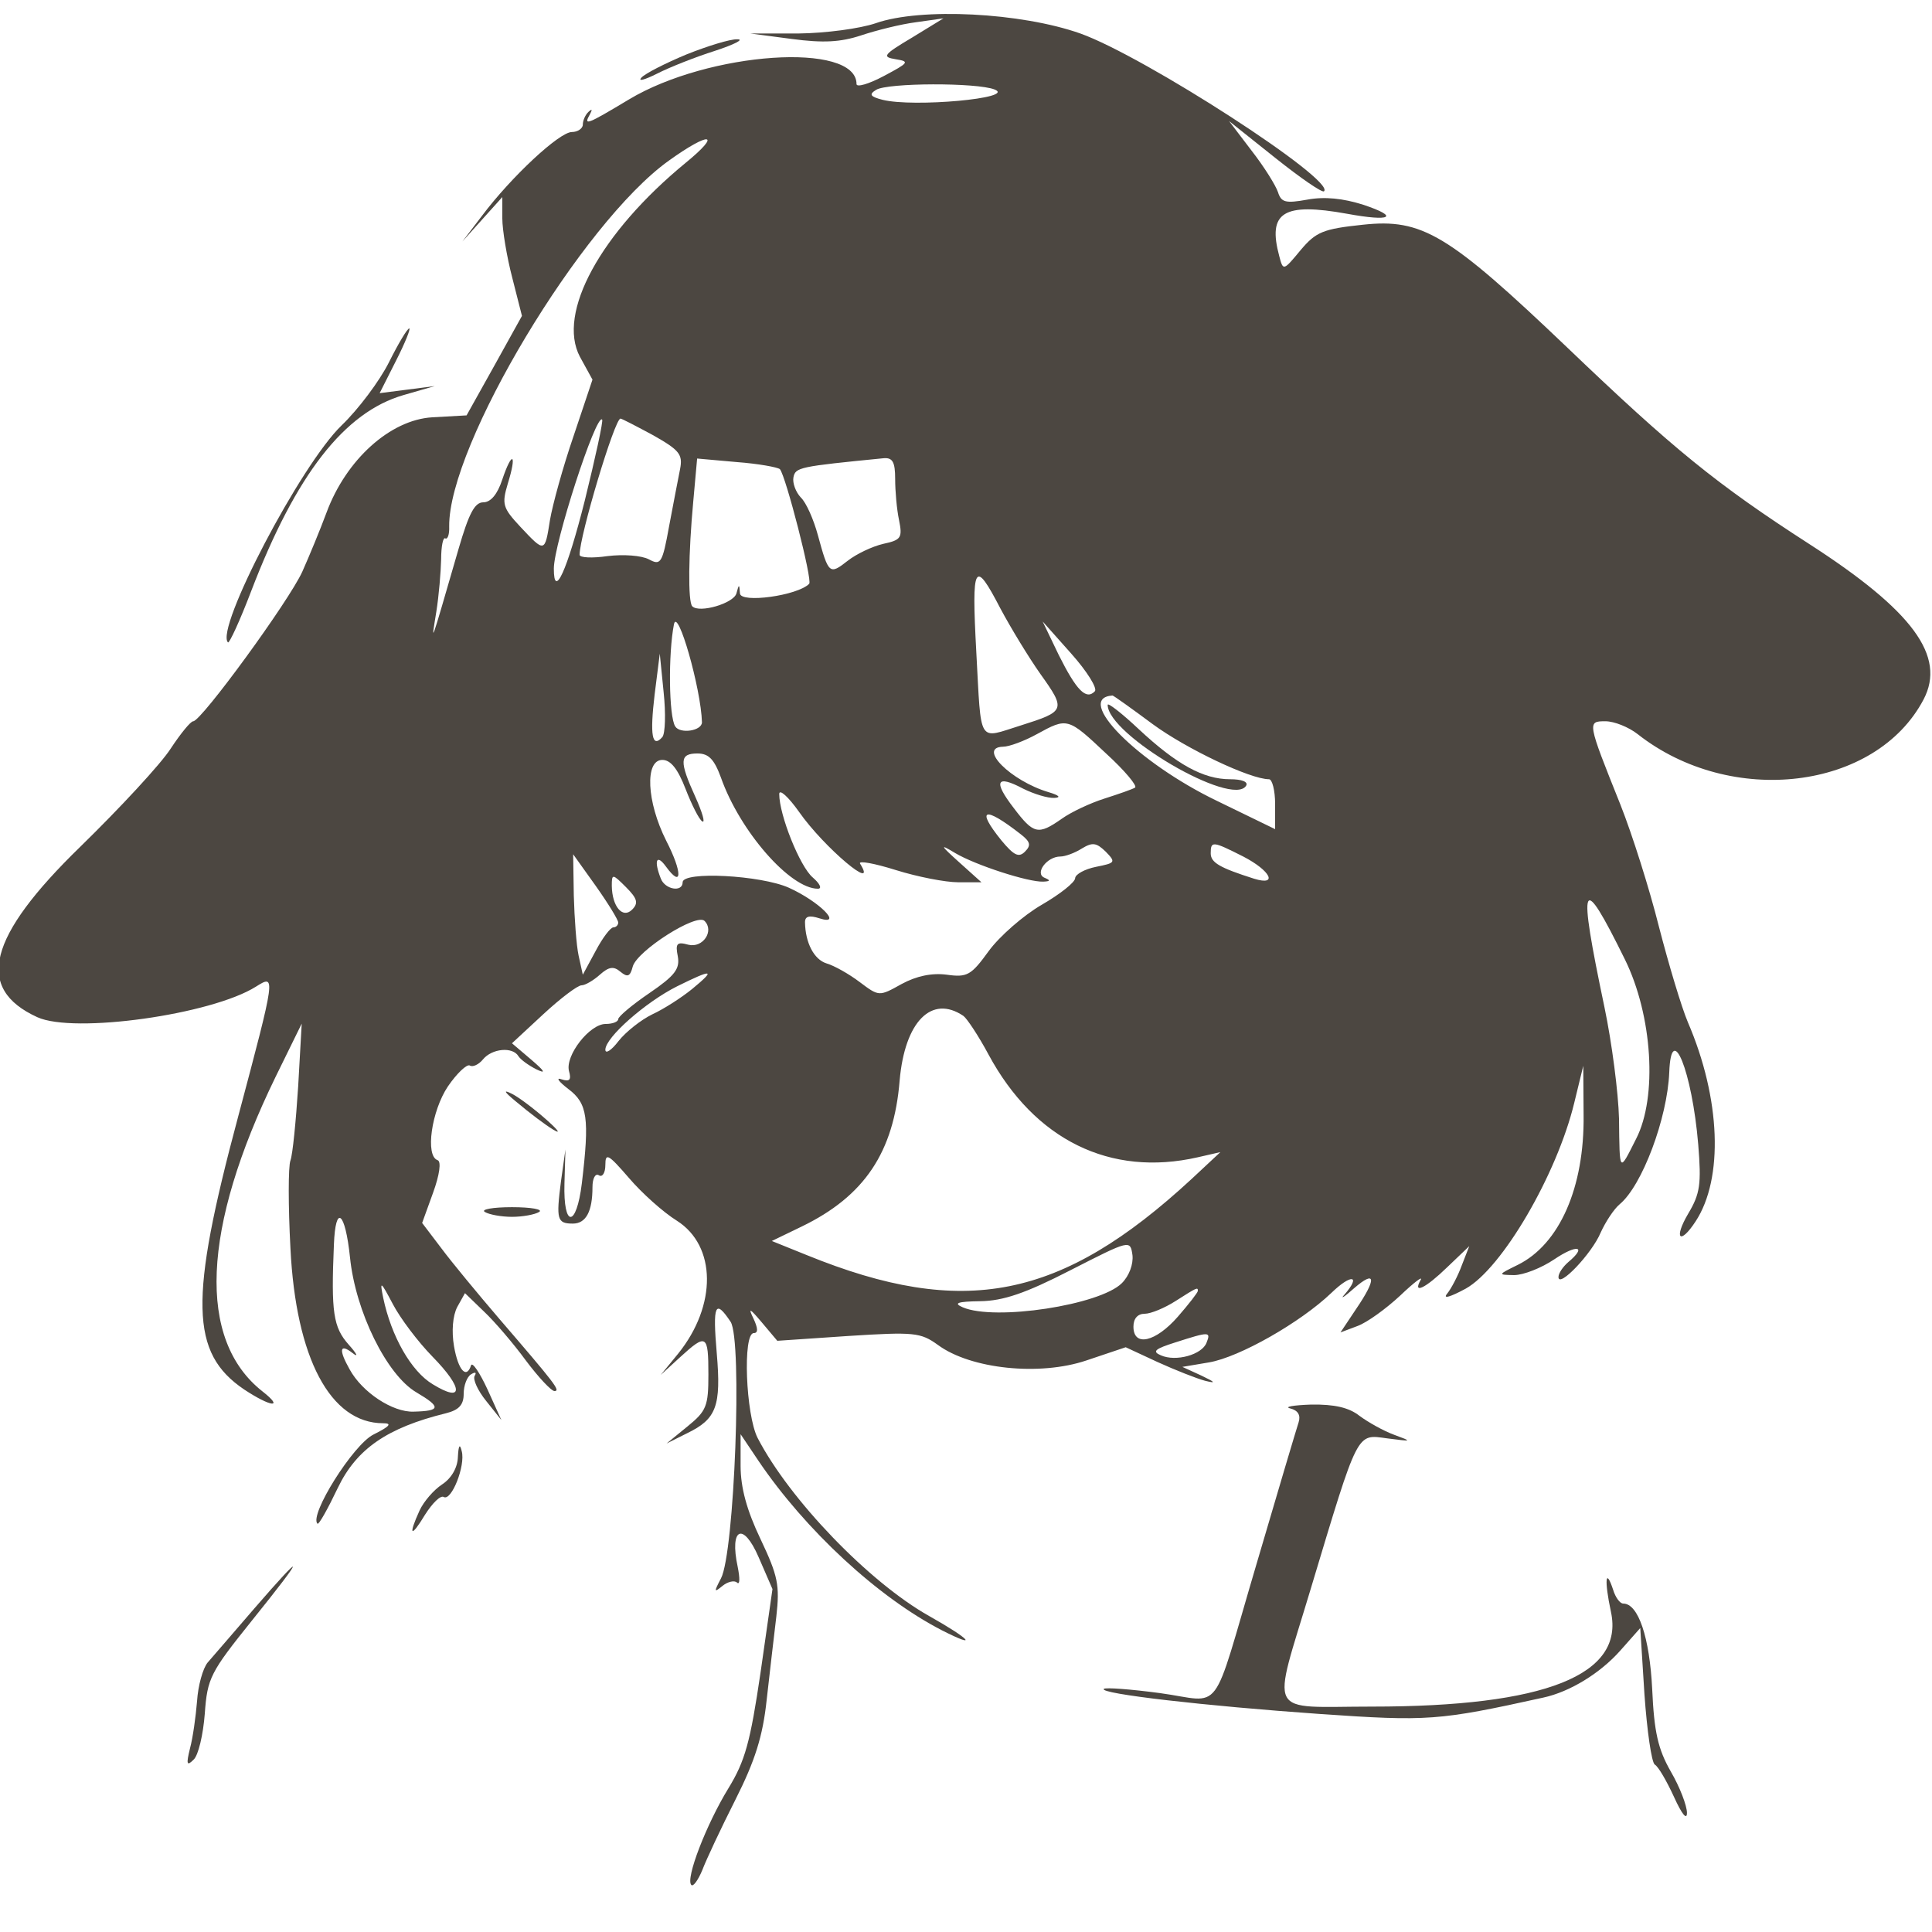  <svg  version="1.0" xmlns="http://www.w3.org/2000/svg"  width="300pt" height="300pt" viewBox="0 0 300 300"  preserveAspectRatio="xMidYMid meet">  <g transform="translate(0,300) scale(0.05,-0.05)" fill="#4c4741" stroke="none"> <path d="M2720 5928 c-50 -17 -156 -31 -240 -32 l-150 0 129 -17 c98 -13 151 -10 215 11 48 16 124 35 171 41 l85 12 -98 -60 c-89 -53 -94 -60 -50 -67 44 -7 40 -11 -37 -52 -47 -25 -85 -36 -85 -25 0 132 -459 101 -707 -48 -130 -78 -142 -83 -121 -46 8 15 7 18 -4 8 -10 -9 -18 -27 -18 -40 0 -12 -16 -23 -34 -23 -39 0 -189 -140 -279 -260 l-61 -80 62 69 62 69 0 -66 c0 -36 14 -120 31 -185 l30 -118 -86 -155 -86 -154 -107 -6 c-130 -8 -267 -131 -328 -296 -20 -54 -54 -136 -75 -183 -41 -91 -314 -465 -339 -465 -8 0 -39 -38 -70 -85 -30 -47 -157 -184 -281 -305 -287 -279 -328 -440 -133 -529 114 -52 541 8 679 95 62 39 62 37 -56 -406 -152 -567 -148 -732 19 -845 83 -55 126 -60 57 -6 -203 160 -189 505 41 977 l81 165 -11 -195 c-7 -108 -17 -211 -24 -230 -7 -18 -7 -141 0 -273 17 -341 124 -543 288 -543 29 0 20 -10 -30 -35 -63 -31 -201 -251 -174 -277 4 -4 32 46 63 111 58 121 153 187 336 232 40 10 55 26 55 60 0 26 10 53 23 61 13 8 18 6 11 -5 -6 -11 10 -46 36 -78 l47 -59 -43 95 c-24 52 -47 86 -51 75 -14 -44 -40 -16 -53 59 -8 47 -4 95 10 122 l24 43 59 -57 c33 -31 92 -100 130 -152 39 -52 79 -95 89 -95 20 0 1 24 -172 225 -66 77 -147 175 -179 218 l-60 79 34 94 c20 55 26 97 14 101 -39 13 -19 153 32 229 28 41 59 70 68 65 9 -6 28 3 41 19 28 34 92 40 110 10 7 -11 32 -29 56 -41 31 -15 26 -6 -16 30 l-60 51 97 90 c54 50 107 90 119 90 11 0 37 15 57 33 28 25 43 27 64 9 22 -18 30 -15 38 16 13 49 198 167 223 142 31 -31 -5 -85 -50 -74 -36 10 -41 4 -33 -36 7 -39 -9 -60 -88 -114 -53 -36 -97 -73 -97 -81 0 -8 -17 -15 -39 -15 -50 0 -126 -98 -114 -146 8 -28 2 -34 -23 -26 -19 7 -9 -7 21 -30 60 -45 66 -91 42 -293 -17 -139 -58 -139 -54 0 l3 105 -14 -100 c-15 -117 -12 -130 37 -130 41 0 61 38 61 113 0 28 9 44 20 37 11 -7 20 8 20 32 0 39 9 34 73 -40 40 -47 107 -107 149 -133 123 -78 125 -263 4 -413 l-54 -66 60 55 c82 75 88 71 88 -54 0 -98 -6 -113 -65 -161 l-65 -53 64 32 c91 44 106 84 92 248 -13 152 -5 170 43 98 37 -57 12 -718 -30 -797 -22 -42 -22 -45 5 -23 16 13 37 18 45 10 9 -8 9 14 2 49 -26 121 17 141 65 30 l43 -99 -37 -259 c-32 -217 -48 -275 -100 -360 -68 -111 -134 -281 -115 -300 6 -6 21 15 34 46 12 32 58 130 103 219 61 121 85 197 97 310 9 82 23 199 30 259 11 97 5 126 -49 240 -43 90 -62 160 -62 228 l0 98 55 -82 c146 -216 372 -425 570 -527 116 -59 89 -28 -39 44 -187 105 -434 362 -533 553 -37 72 -47 326 -12 326 14 0 13 15 -1 45 -17 35 -12 33 26 -12 l48 -57 221 15 c204 13 224 11 278 -28 102 -75 316 -97 461 -48 l122 41 99 -46 c55 -25 121 -51 147 -58 36 -9 33 -5 -11 16 l-59 27 83 14 c94 16 284 124 380 216 62 60 93 55 40 -6 -14 -15 0 -7 30 20 68 59 71 30 6 -65 l-48 -72 53 20 c30 11 89 54 132 94 43 41 72 63 64 49 -26 -46 15 -26 83 40 l68 65 -23 -59 c-12 -33 -33 -73 -46 -89 -14 -17 10 -10 58 16 113 63 283 354 337 577 l28 115 1 -152 c3 -226 -75 -402 -204 -466 -63 -31 -63 -31 -12 -32 29 0 85 22 125 49 71 48 103 41 43 -9 -16 -14 -30 -34 -30 -46 0 -36 104 73 131 138 15 33 41 73 59 88 70 58 148 267 154 409 6 165 71 4 90 -223 10 -123 6 -153 -31 -215 -46 -78 -26 -99 23 -24 87 133 78 381 -24 618 -20 47 -60 181 -90 297 -29 116 -83 287 -120 380 -103 257 -103 258 -46 258 27 0 72 -18 100 -40 290 -228 740 -174 888 108 70 134 -33 275 -356 483 -287 185 -423 296 -750 609 -371 354 -451 402 -636 382 -123 -13 -145 -22 -193 -79 -53 -64 -54 -65 -66 -19 -37 137 12 168 211 132 136 -25 164 -10 50 28 -63 20 -120 26 -174 16 -67 -12 -81 -9 -91 23 -7 21 -43 79 -82 129 l-70 92 143 -114 c79 -63 147 -110 152 -104 36 35 -558 419 -757 490 -184 65 -495 81 -635 32z m369 -206 c68 -27 -252 -56 -348 -32 -39 10 -43 17 -20 31 35 22 313 23 368 1z m-960 -228 c-264 -217 -400 -466 -328 -602 l39 -71 -59 -176 c-33 -96 -65 -213 -73 -260 -16 -102 -16 -102 -92 -21 -55 59 -58 70 -39 134 29 93 14 105 -17 13 -15 -46 -36 -71 -59 -71 -27 0 -45 -35 -77 -145 -91 -314 -85 -295 -69 -195 8 50 14 123 15 163 0 40 6 70 13 65 7 -4 13 12 12 37 -3 252 412 943 682 1136 128 92 167 87 52 -7z m-313 -1049 c-55 -218 -96 -308 -96 -211 0 78 131 482 150 463 4 -4 -21 -118 -54 -252z m213 203 c81 -46 92 -59 83 -105 -6 -29 -21 -109 -34 -177 -21 -116 -26 -123 -63 -103 -23 12 -79 16 -128 10 -48 -7 -87 -5 -87 4 0 59 109 423 127 423 4 0 50 -24 102 -52z m393 -105 c18 -20 102 -346 91 -356 -36 -37 -213 -61 -215 -30 -2 30 -3 30 -11 0 -9 -31 -115 -62 -137 -40 -14 13 -12 166 3 326 l12 133 123 -11 c67 -5 127 -16 134 -22z m358 -30 c0 -38 5 -95 12 -128 11 -55 7 -62 -49 -74 -34 -8 -83 -31 -111 -53 -56 -44 -59 -41 -92 80 -13 48 -36 101 -53 117 -16 17 -26 45 -23 62 6 32 18 34 281 60 27 2 35 -12 35 -64z m327 -403 c32 -60 88 -152 124 -203 80 -112 78 -116 -61 -160 -135 -42 -122 -63 -138 228 -15 276 -6 291 75 135z m-927 -353 c0 -27 -68 -37 -83 -13 -20 31 -22 226 -4 317 11 56 84 -199 87 -304z m1220 96 c-27 -28 -57 3 -112 113 l-50 104 89 -100 c49 -55 82 -108 73 -117z m-1343 -142 c-32 -36 -39 6 -24 132 l16 127 12 -120 c7 -66 5 -128 -4 -139z m1523 40 c105 -77 303 -171 361 -171 10 0 19 -35 19 -77 l0 -78 -181 88 c-247 119 -445 319 -324 327 3 0 59 -40 125 -89z m-145 -91 c58 -53 98 -101 90 -106 -8 -5 -51 -20 -95 -34 -44 -14 -104 -42 -133 -63 -73 -51 -87 -48 -149 34 -64 83 -54 104 29 60 34 -17 77 -30 97 -29 22 1 16 8 -18 18 -117 35 -221 139 -141 141 19 0 67 18 105 39 95 52 96 52 215 -60z m-1196 -75 c59 -167 215 -345 301 -345 14 0 6 16 -16 35 -40 34 -104 194 -104 259 0 17 28 -8 62 -56 77 -110 247 -253 189 -160 -6 10 44 1 111 -20 67 -21 154 -38 194 -38 l72 0 -69 62 c-60 54 -61 58 -13 29 64 -38 228 -91 274 -89 22 1 23 4 4 12 -32 13 7 66 49 66 15 0 45 11 67 25 33 20 45 18 74 -10 32 -33 30 -35 -30 -47 -35 -7 -64 -23 -65 -35 0 -13 -47 -50 -104 -83 -57 -33 -131 -98 -164 -143 -55 -76 -67 -83 -131 -74 -46 6 -94 -4 -140 -29 -70 -39 -70 -39 -130 6 -33 25 -79 51 -103 58 -39 12 -66 64 -67 128 0 19 14 22 45 12 75 -24 0 52 -95 95 -87 39 -330 52 -330 17 0 -32 -55 -23 -68 12 -22 56 -13 77 16 37 51 -70 52 -19 1 80 -61 121 -67 251 -12 251 26 0 48 -28 72 -90 19 -49 42 -95 52 -101 10 -6 0 28 -21 75 -51 112 -50 136 6 136 35 0 52 -18 73 -75z m930 -175 c31 -24 34 -35 14 -55 -19 -19 -34 -12 -73 35 -80 99 -54 108 59 20z m692 -70 c85 -44 109 -92 34 -69 -107 34 -135 50 -135 79 0 39 6 38 101 -10z m-1941 -205 c0 -8 -7 -15 -15 -15 -9 0 -34 -33 -55 -73 l-40 -74 -13 59 c-7 32 -13 116 -15 187 l-2 128 70 -98 c39 -55 70 -106 70 -114z m43 40 c-29 -29 -62 9 -63 74 0 38 2 38 44 -4 36 -36 39 -50 19 -70z m3083 -154 c86 -174 102 -428 35 -558 -53 -105 -51 -108 -53 63 -2 80 -22 235 -45 345 -84 400 -73 426 63 150z m-2896 -92 c-33 -27 -89 -63 -124 -79 -35 -17 -82 -54 -105 -83 -22 -29 -41 -41 -41 -27 0 38 125 148 223 197 111 55 121 53 47 -8z m842 -84 c11 -8 47 -62 78 -120 143 -265 378 -381 650 -319 l70 16 -90 -84 c-405 -374 -707 -434 -1194 -236 l-109 44 93 45 c194 94 286 230 304 454 16 182 99 267 198 200z m-1905 -750 c17 -168 114 -365 206 -419 78 -46 76 -58 -9 -60 -65 -2 -159 60 -198 131 -35 62 -31 82 9 51 19 -15 14 -3 -12 26 -48 54 -55 100 -46 311 5 127 35 103 50 -40z m2397 -80 c-68 -68 -394 -118 -494 -75 -30 13 -17 18 54 19 71 1 140 24 280 96 186 95 186 95 193 47 3 -28 -10 -64 -33 -87z m-2141 -228 c97 -99 97 -145 1 -86 -67 40 -129 149 -154 269 -11 54 -8 52 30 -20 23 -44 78 -117 123 -163z m2377 204 c0 -5 -28 -41 -62 -80 -69 -79 -138 -95 -138 -31 0 25 13 40 35 40 19 0 62 18 95 39 69 44 70 44 70 32z m27 -161 c-14 -37 -95 -60 -142 -39 -28 12 -18 20 45 40 106 34 111 34 97 -1z"/> <path d="M3440 3811 c0 -93 388 -320 430 -251 7 12 -13 20 -50 20 -83 0 -166 46 -283 155 -53 50 -97 84 -97 76z"/> <path d="M2132 5831 c-65 -27 -128 -59 -140 -72 -12 -13 10 -7 48 12 39 20 120 52 180 71 61 20 92 36 70 36 -22 1 -93 -21 -158 -47z"/> <path d="M1208 4875 c-29 -58 -95 -146 -147 -196 -127 -122 -394 -633 -353 -674 4 -4 37 67 72 159 139 363 290 556 473 609 l97 28 -85 -11 -86 -11 51 101 c28 55 46 100 41 100 -6 0 -34 -47 -63 -105z"/> <path d="M1600 2581 c100 -84 179 -132 100 -61 -38 34 -88 72 -110 83 -28 14 -25 7 10 -22z"/> <path d="M1506 2236 c13 -8 51 -15 84 -15 33 0 71 7 84 15 14 8 -24 15 -84 15 -60 0 -98 -7 -84 -15z"/> <path d="M4007 1626 c24 -6 33 -21 26 -43 -6 -18 -65 -216 -131 -441 -143 -483 -101 -427 -300 -400 -90 12 -169 18 -174 13 -15 -15 315 -53 672 -78 334 -23 367 -21 693 51 83 18 177 76 239 146 l62 70 13 -206 c8 -113 22 -211 32 -218 11 -6 37 -51 60 -101 24 -53 40 -73 40 -49 0 22 -22 80 -50 128 -40 70 -52 123 -58 257 -8 160 -43 265 -90 265 -10 0 -24 19 -31 42 -24 73 -28 30 -7 -68 42 -196 -204 -294 -742 -294 -333 0 -312 -40 -190 367 149 495 141 479 237 466 78 -10 79 -10 22 11 -33 12 -81 39 -108 59 -33 26 -78 36 -150 35 -56 -2 -85 -7 -65 -12z"/> <path d="M1422 1475 c-1 -33 -20 -66 -49 -85 -26 -17 -57 -53 -70 -81 -36 -79 -27 -86 17 -13 23 36 48 61 58 55 24 -14 68 97 56 142 -6 25 -10 19 -12 -18z"/> <path d="M790 1005 c-64 -74 -129 -150 -145 -168 -15 -18 -30 -72 -33 -120 -4 -48 -13 -114 -22 -147 -12 -49 -10 -56 11 -35 15 13 30 78 35 143 8 111 17 128 147 290 166 206 169 224 7 37z"/> </g> </svg> 
